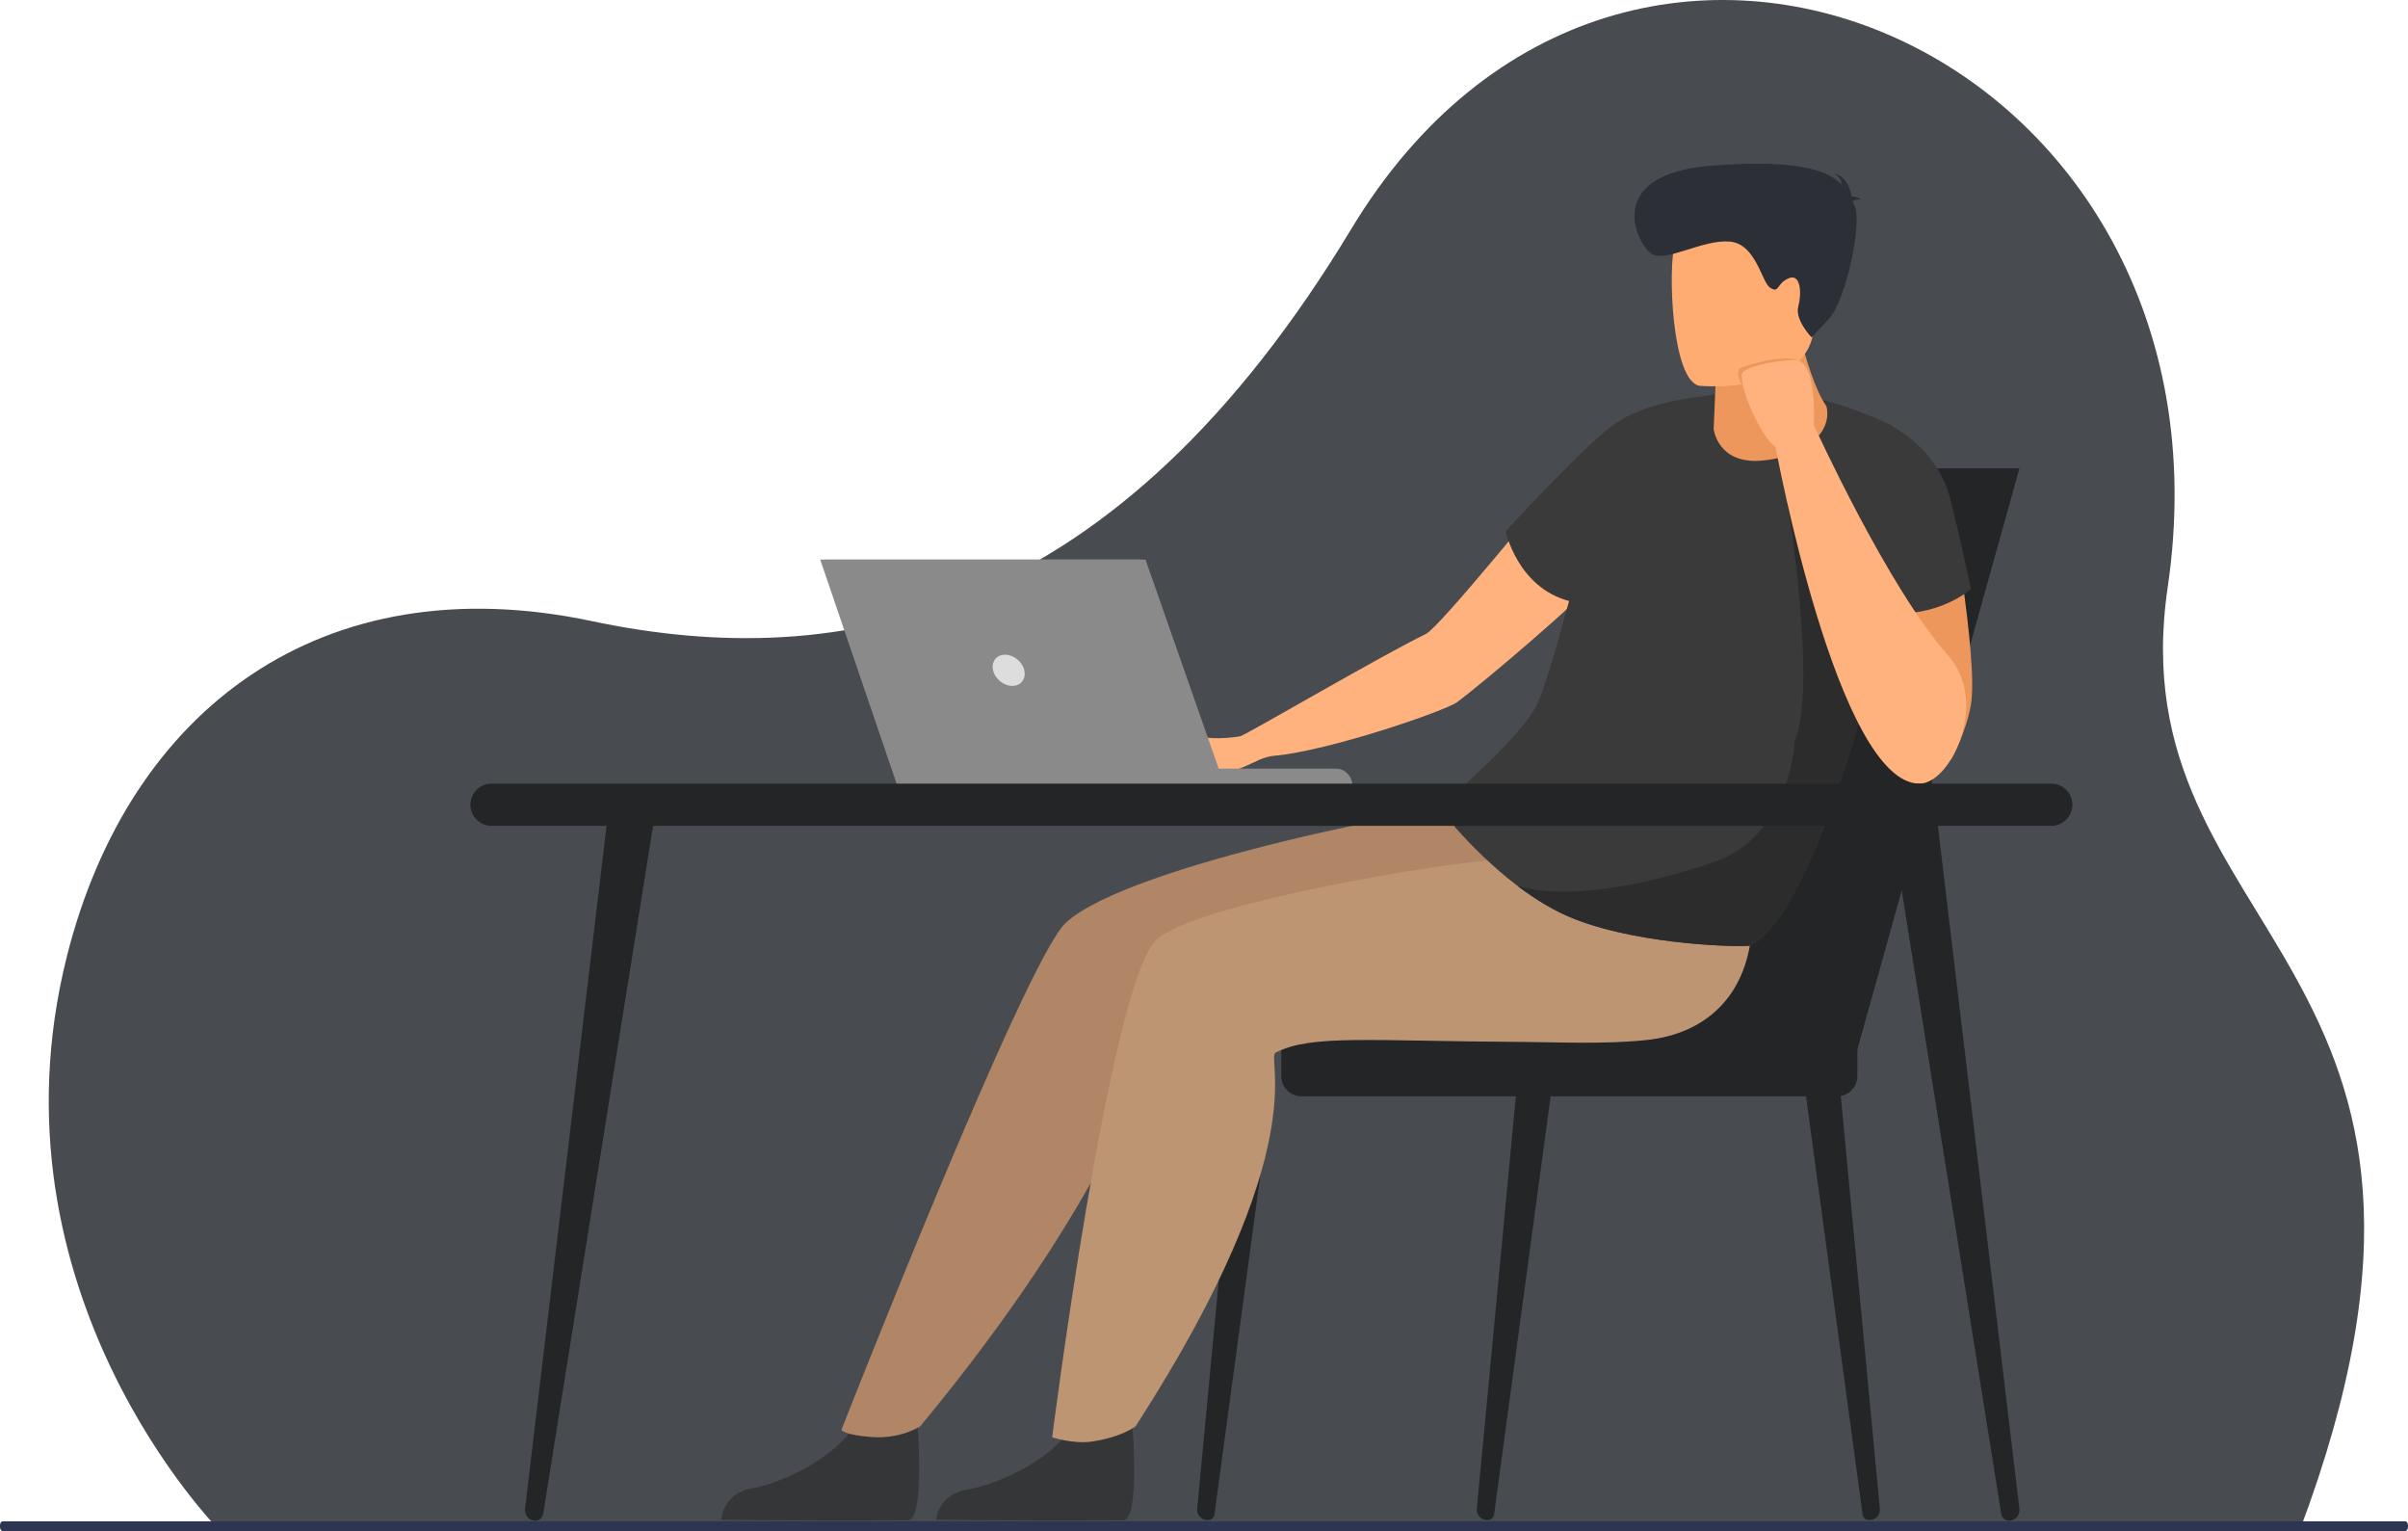 <svg width="494" height="314" viewBox="0 0 494 314" fill="none" xmlns="http://www.w3.org/2000/svg">
<path d="M45.034 313.853C45.034 313.853 -3.6 264.922 13.735 196.079C26.48 145.469 66.048 115.665 121.396 127.377C172.971 138.288 228.989 126.854 277.205 46.969C333.475 -46.262 460.911 10.3 444.704 120.431C434.036 192.932 516.111 196.338 471.734 314L45.034 313.853Z" fill="#484C50"/>
<path d="M305.159 311.736L305.011 311.734C303.793 311.709 302.851 310.656 302.966 309.445L311.096 223.583L318.192 224.252L306.515 310.577C306.424 311.252 305.841 311.75 305.159 311.736Z" fill="#232527"/>
<path d="M383.459 311.736L383.609 311.734C384.828 311.709 385.77 310.656 385.655 309.445L377.524 223.583L370.429 224.252L382.106 310.577C382.196 311.252 382.779 311.75 383.459 311.736Z" fill="#232527"/>
<path d="M247.793 311.736L247.645 311.734C246.426 311.709 245.484 310.656 245.599 309.445L253.73 223.583L260.825 224.252L249.148 310.577C249.058 311.252 248.475 311.75 247.793 311.736Z" fill="#232527"/>
<path d="M381.038 215.227L414.289 96.049H340.842L309.368 211.093L381.038 215.227Z" fill="#232527"/>
<path d="M376.897 224.837H266.995C264.717 224.837 262.854 222.978 262.854 220.703V215.224C262.854 212.949 264.717 211.09 266.995 211.09H376.897C379.176 211.09 381.038 212.949 381.038 215.224V220.703C381.038 222.978 379.176 224.837 376.897 224.837Z" fill="#232527"/>
<path d="M404.315 144.624C403.362 150.078 400.681 154.863 400.509 155.295C399.055 158.896 391.072 139.142 391.072 139.142L389.881 131.533L387.944 119.172L387.399 115.702L385.231 101.87L385.765 99.768L388.372 89.55L388.136 87.221C388.136 87.221 396.182 91.666 398.37 100.101C399.145 103.087 400.265 109.419 401.33 116.506C401.497 117.616 402.431 118.075 402.596 119.213C403.968 128.851 405.148 139.858 404.315 144.624Z" fill="#ED975D"/>
<path d="M257.183 156.356C257.183 156.356 259.418 155.164 261.379 154.997C272.439 154.046 296.426 145.851 298.965 143.973C303.65 140.509 323.228 124.066 330.945 115.768C330.953 115.762 337.408 108.183 337.408 108.183C344.712 100.334 338.087 86.63 338.087 86.63C338.087 86.63 325.545 91.948 321.007 97.178C318.044 100.593 295.377 128.621 292.548 129.999C283.331 134.486 257.197 149.799 254.472 151C254.472 151.002 250.931 153.458 257.183 156.356Z" fill="#FFB27D"/>
<path d="M188.227 291.886C188.227 291.886 189.744 311.523 186.371 311.783C185.922 311.818 169.252 311.818 169.252 311.818L147.971 311.69C147.971 311.69 148.111 306.347 154.33 305.218C160.549 304.089 172.862 298.637 176.63 290.071C180.592 281.062 188.227 291.886 188.227 291.886Z" fill="#353637"/>
<path d="M336.329 171.287C336.329 171.287 334.456 206.888 331.191 213.092C331.191 213.092 329.732 212.578 319.082 212.485C306.192 212.37 244.638 212.124 237.255 215.853C234.946 217.021 228.327 244.766 188.786 292.51C188.786 292.51 184.851 295.154 178.84 294.716C173.103 294.301 172.621 293.24 172.621 293.24C172.621 293.24 210.237 197.245 218.567 189.338C231.291 177.258 296.437 164.832 305.967 164.555C315.497 164.274 336.329 171.287 336.329 171.287Z" fill="#B08667"/>
<path d="M232.342 292.715C232.342 292.715 233.859 311.534 230.485 311.783C230.036 311.816 213.367 311.816 213.367 311.816L192.086 311.693C192.086 311.693 192.226 306.574 198.445 305.492C204.664 304.409 216.976 299.184 220.745 290.976C224.71 282.342 232.342 292.715 232.342 292.715Z" fill="#353637"/>
<path d="M360.811 171.287C360.811 171.287 360.293 181.13 359.327 191.366C358.138 203.976 350.306 211.993 337.69 213.308C329.195 214.194 319.156 213.726 312.523 213.688C280.537 213.51 269.117 212.124 261.737 215.853C259.429 217.021 270.41 234.53 232.972 292.51C232.972 292.51 230.148 294.766 223.891 295.654C220.158 296.185 215.851 294.766 215.851 294.766C215.851 294.766 227.467 203.588 236.932 193.045C243.699 185.504 297.368 176.662 306.901 176.383C316.433 176.102 360.811 171.287 360.811 171.287Z" fill="#BD9573"/>
<path d="M404.315 120.818C404.315 120.818 397.757 126.743 386.822 125.723C386.203 128.886 385.43 132.405 384.524 136.129C384.45 136.438 384.373 136.749 384.297 137.064C382.873 142.857 381.142 149.119 379.2 155.295C373.562 173.236 366.127 190.511 359.08 193.909C358.341 194.265 337.402 194.068 323.069 188.501C318.92 186.888 314.93 184.422 311.329 181.69C306.104 177.729 301.692 173.217 298.798 169.983C296.716 167.656 296.93 164.085 299.263 162.007C304.658 157.206 313.64 148.722 315.661 143.749C317.367 139.555 319.881 130.729 321.894 123.257C311.302 120.451 308.883 108.949 308.883 108.949C308.883 108.949 326.224 90.1 331.657 86.633C338.766 82.097 348.17 81.517 351.854 80.886C360.893 79.335 371.538 79.606 388.136 87.218C388.136 87.218 397.535 92.293 400.038 102.078C402.543 111.863 404.315 120.818 404.315 120.818Z" fill="#3A3A3A"/>
<path d="M361.238 94.48C352.33 95.152 351.558 87.972 351.558 87.972L351.76 83.21L351.996 77.616C351.996 77.616 358.448 74.217 363.533 71.863C366.778 70.362 369.473 69.285 369.577 69.79C370.322 73.271 372.466 80.205 374.695 83.327C376.002 88.727 370.149 93.804 361.238 94.48Z" fill="#ED975D"/>
<path d="M348.699 79.125C348.699 79.125 371.072 81.145 372.118 67.215C373.165 53.285 376.755 44.163 362.515 42.285C348.274 40.407 345.095 45.514 343.613 50.08C342.132 54.643 342.907 78.242 348.699 79.125Z" fill="#FFAC73"/>
<path d="M380.063 41.325C380.268 41.09 380.745 40.902 381.799 40.85C381.799 40.85 380.959 40.319 379.83 40.289C379.614 38.824 378.844 36.226 376.322 35.589C376.322 35.589 377.678 36.317 377.848 37.875C374.934 34.865 368.674 32.658 351.317 33.962C328.439 35.679 335.921 50.329 338.876 52.082C341.831 53.834 349.301 49.085 354.817 49.542C360.332 49.998 361.351 57.963 363.218 59.062C365.086 60.161 364.358 58.228 366.893 57.093C369.429 55.959 369.654 60.15 368.915 62.87C368.172 65.591 371.639 69.197 371.639 69.197C371.639 69.197 371.639 69.197 375.169 65.43C378.699 61.662 382.073 45.662 380.487 42.241C380.345 41.941 380.208 41.635 380.063 41.325Z" fill="#2C2F35"/>
<path d="M357.333 78.86C357.333 78.86 355.562 75.92 357.333 75.327C366.431 72.281 369.087 74.001 369.087 74.001L357.333 78.86Z" fill="#ED975D"/>
<path d="M372.108 87.171C372.108 87.171 372.91 73.728 368.181 73.829C363.451 73.93 357.61 75.434 357.385 76.639C356.758 80.019 362.208 91.475 364.913 91.983C367.616 92.495 372.108 87.171 372.108 87.171Z" fill="#FFB27D"/>
<path d="M384.297 137.064C382.873 142.857 381.142 149.118 379.2 155.295C373.562 173.236 366.127 190.51 359.08 193.909C358.341 194.264 337.402 194.068 323.069 188.501C318.92 186.888 314.93 184.422 311.329 181.69C320.927 184.575 336.737 181.879 351.558 176.826C367.436 171.41 368.216 151.833 368.216 151.833C372.806 141.004 366.836 103.912 366.836 103.912L384.297 137.064Z" fill="#2C2C2C"/>
<path d="M364.251 91.65C364.251 91.65 376.968 160.676 393.775 160.717C400.248 160.733 408.176 143.937 399.624 134.376C387.347 120.653 372.108 87.171 372.108 87.171C372.108 87.171 369.974 85.832 364.251 91.65Z" fill="#FFB27D"/>
<path d="M254.472 151.002C254.472 151.002 249.17 151.902 246.399 151.002C243.627 150.106 226.687 156.626 228.722 156.782C230.756 156.938 240.905 155.443 243.271 155.639C245.637 155.839 246.9 155.948 245.972 156.793C245.043 157.638 238.473 157.876 240.768 158.603C243.063 159.333 248.696 159.123 251.095 158.603C253.494 158.084 256.096 156.933 257.681 156.112C259.456 155.194 254.472 151.002 254.472 151.002Z" fill="#FFB27D"/>
<path d="M234.878 161.023H277.415C277.415 159.153 275.898 157.638 274.025 157.638H234.881V161.023H234.878Z" fill="#8A8A8A"/>
<path d="M235.001 114.77H169.236L185.01 161.023H251.199L235.001 114.77Z" fill="#8A8A8A"/>
<path d="M168.269 114.77L184.043 161.02H250.233L234.032 114.77H168.269Z" fill="#8A8A8A"/>
<path d="M203.725 137.468C204.133 139.234 205.899 140.667 207.668 140.667C209.437 140.667 210.541 139.234 210.133 137.468C209.725 135.702 207.958 134.269 206.187 134.269C204.42 134.269 203.317 135.702 203.725 137.468Z" fill="#DDDDDD"/>
<path d="M100.833 169.365H420.817C423.211 169.365 425.15 167.429 425.15 165.039C425.15 162.65 423.211 160.714 420.817 160.714H100.833C98.44 160.714 96.501 162.65 96.501 165.039C96.501 167.429 98.442 169.365 100.833 169.365Z" fill="#232527"/>
<path d="M109.602 311.851L109.506 311.837C108.375 311.687 107.573 310.593 107.715 309.396L124.954 165.039L134.615 165.34L111.448 310.402C111.3 311.332 110.484 311.971 109.602 311.851Z" fill="#232527"/>
<path d="M412.388 311.851L412.484 311.837C413.615 311.687 414.418 310.593 414.275 309.396L397.036 165.039L387.375 165.34L410.543 310.402C410.691 311.332 411.504 311.971 412.388 311.851Z" fill="#232527"/>
<path d="M493.439 314H0.561C0.252 314 0 313.615 0 313.145V312.855C0 312.385 0.252 312 0.561 312H493.439C493.748 312 494 312.385 494 312.855V313.145C493.998 313.615 493.746 314 493.439 314Z" fill="#2E3552"/>
</svg>
